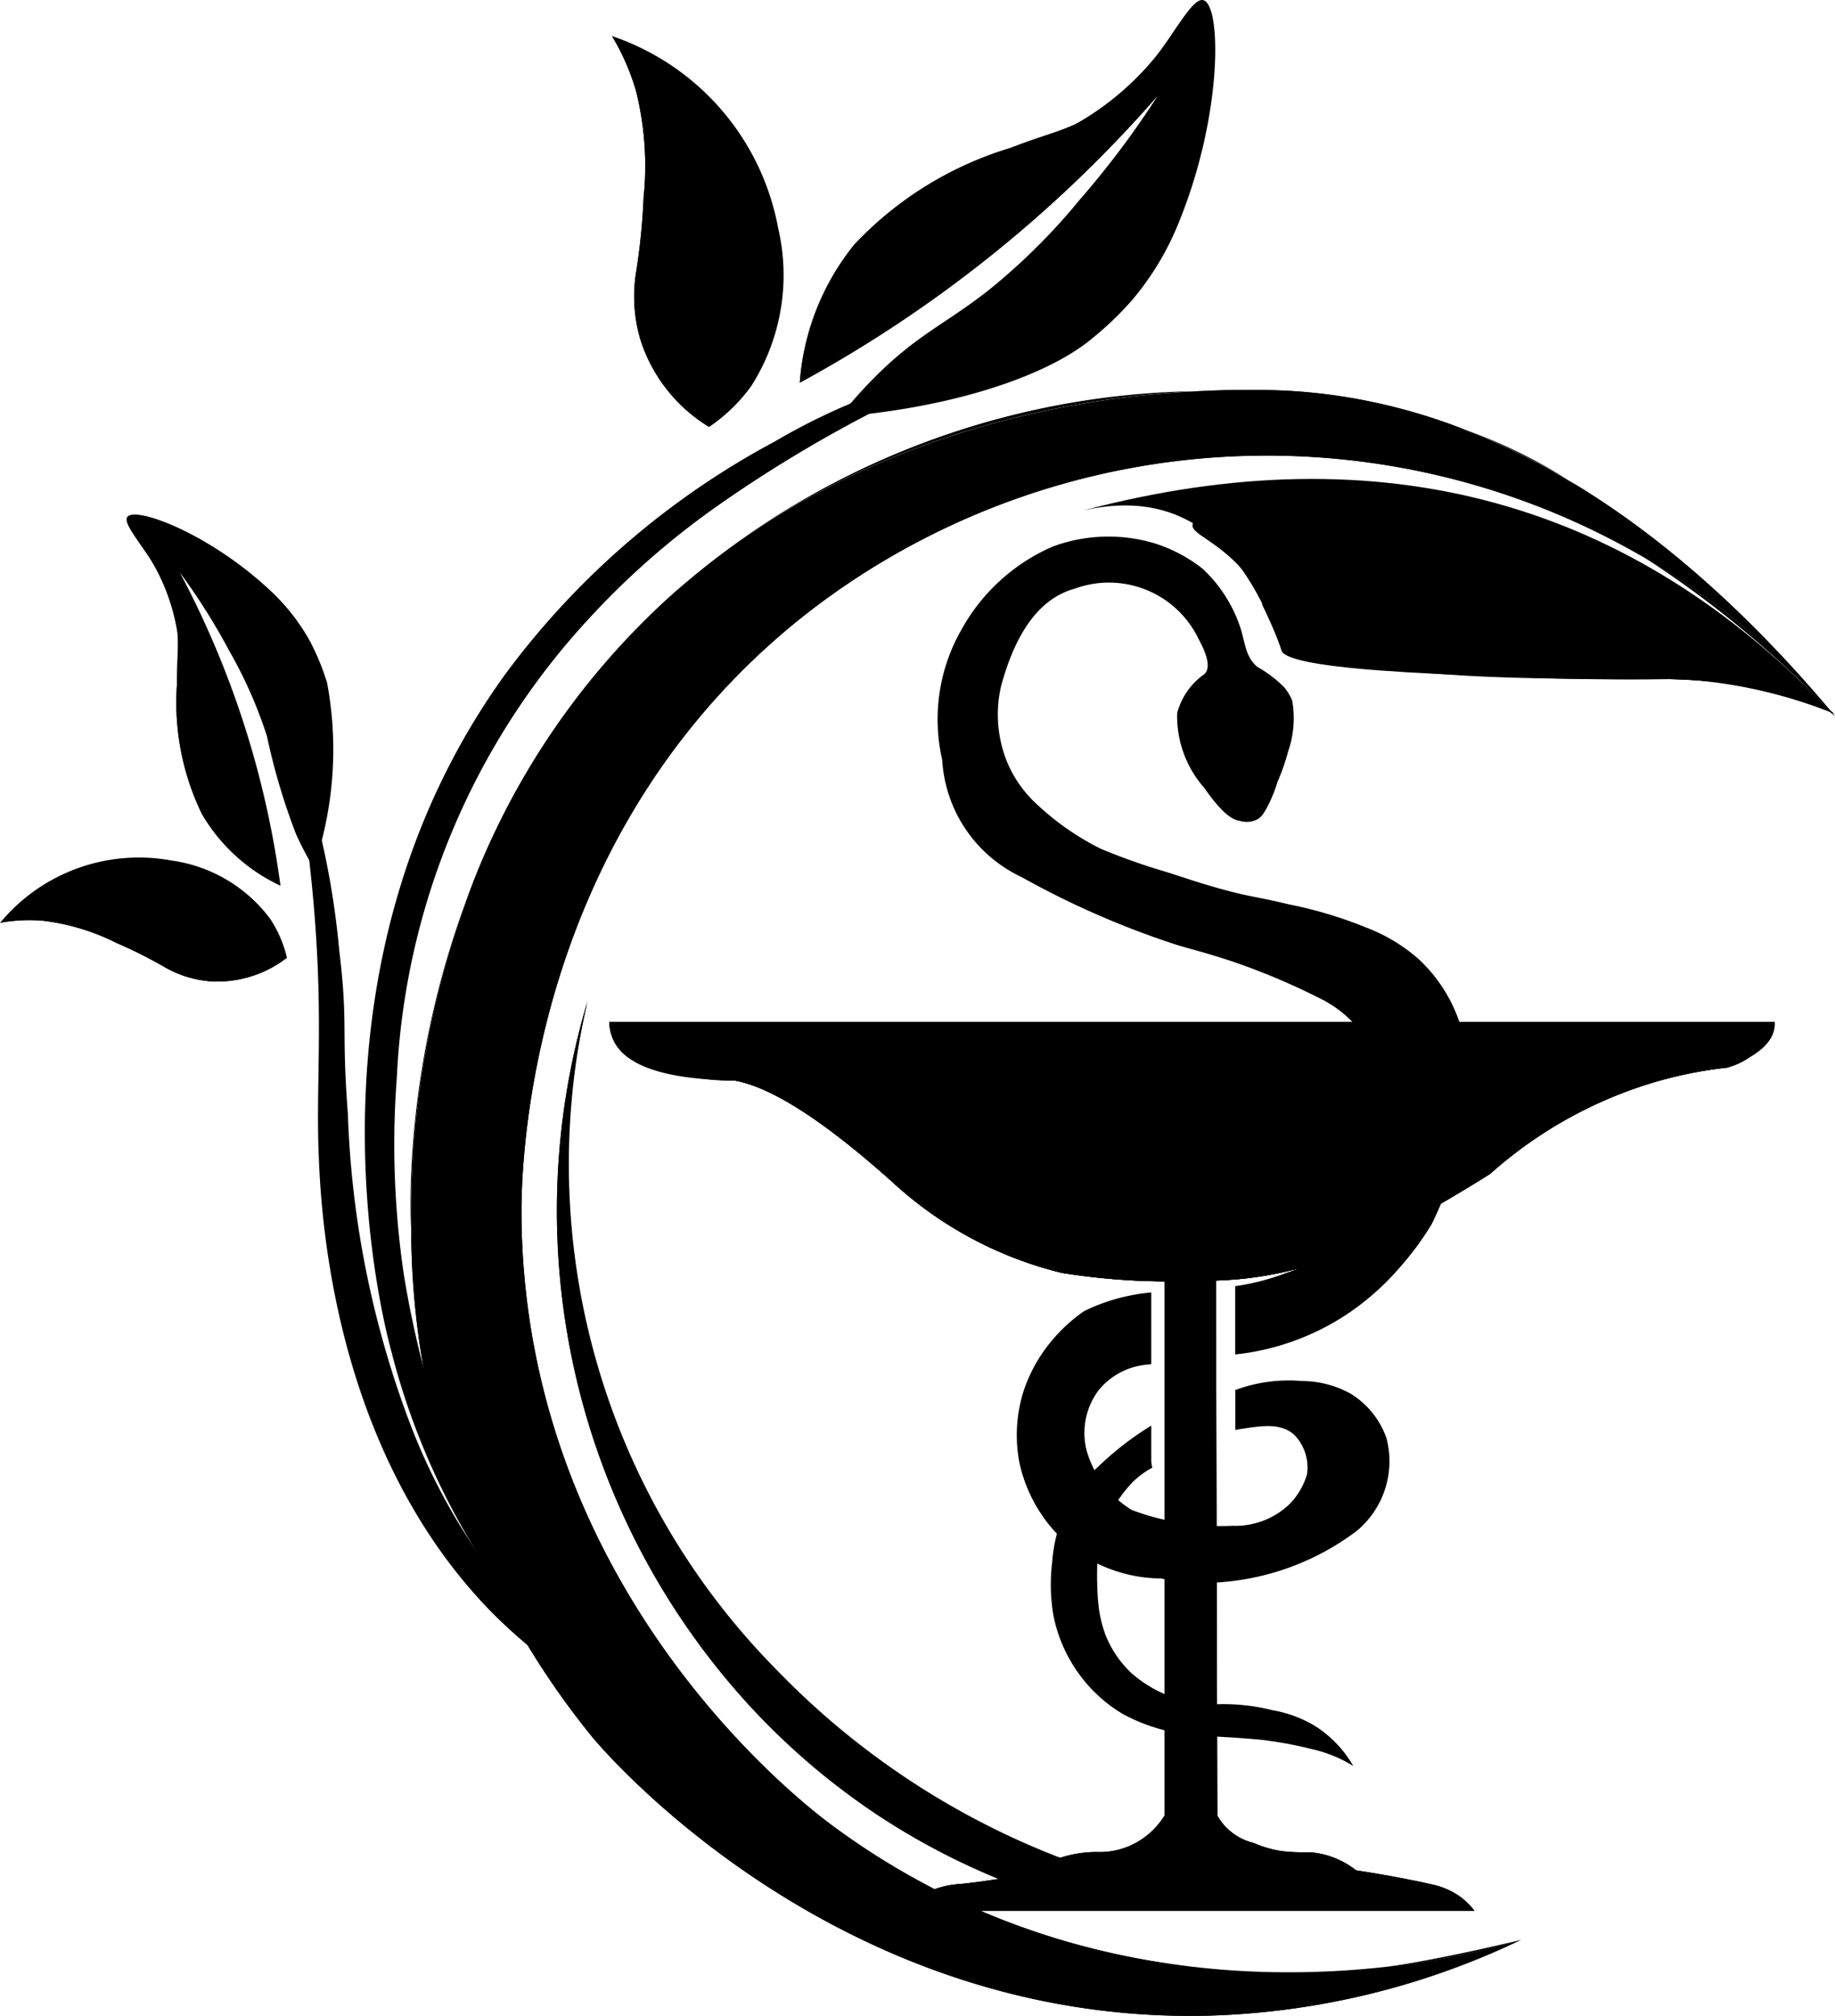 <svg xmlns="http://www.w3.org/2000/svg" width="69.601" height="76.446" viewBox="0 0 69.601 76.446">
  <g id="Group_13697" data-name="Group 13697" transform="translate(-5081.729 -1349.69)">
    <g id="_Group_" data-name="&lt;Group&gt;" transform="translate(5102.854 1387.666)">
      <path id="_Path_" data-name="&lt;Path&gt;" d="M1198.872,410.266a29.833,29.833,0,0,1-12.323-7.643,27.287,27.287,0,0,1-7.229-25.392,27.751,27.751,0,0,0,6.487,27.06,26.33,26.33,0,0,0,11.651,7.1Z" transform="translate(-1178.165 -377.223)"/>
      <path id="_Path_2" data-name="&lt;Path&gt;" d="M1199.342,410.1a18.981,18.981,0,0,1-2.271-.373,22.166,22.166,0,0,1-10.707-6.308,28.818,28.818,0,0,1-7.46-13.854,25.178,25.178,0,0,1-.51-5.837,38.4,38.4,0,0,1,.892-6.36.032.032,0,0,1,0-.013c.009-.039.038-.169.036-.169a.021.021,0,0,0,0,.007,27.751,27.751,0,0,0,6.487,27.06,29.119,29.119,0,0,0,4.408,3.713,25.458,25.458,0,0,0,6.164,2.984Z" transform="translate(-1178.165 -377.19)"/>
    </g>
    <g id="_Group_2" data-name="&lt;Group&gt;" transform="translate(5081.729 1369.206)">
      <path id="_Path_3" data-name="&lt;Path&gt;" d="M1130.049,355.072a23.335,23.335,0,0,1-2.62-4.927,36.584,36.584,0,0,1-2.4-11.85c-.251-3.28.018-3.349-.327-6.2a31.534,31.534,0,0,0-1.62-7.512c-.106.022.221,1.776.487,4.137.607,5.369.241,8.024.348,10.969.074,2.024.411,11.233,6.579,17.515a20.184,20.184,0,0,0,7.414,4.726A22.456,22.456,0,0,1,1130.049,355.072Z" transform="translate(-1111.834 -315.566)"/>
      <path id="_Path_4" data-name="&lt;Path&gt;" d="M1089.155,280.849c-.007-.916.059-1.339.032-1.907,0,0-.029-.372-.075-.7-.257-1.769-2.106-3.385-1.84-3.771.293-.427,3.151.627,5.489,2.848a7.7,7.7,0,0,1,1.454,1.885,8.958,8.958,0,0,1,.639,1.564,13.823,13.823,0,0,1-.514,7,12.237,12.237,0,0,1-.67-1.282,24.453,24.453,0,0,1-1.1-3.706,16.956,16.956,0,0,0-1.431-3.237,23.993,23.993,0,0,0-1.875-2.973,35.235,35.235,0,0,1,3.819,11.879,6.767,6.767,0,0,1-2.988-2.729A9.685,9.685,0,0,1,1089.155,280.849Z" transform="translate(-1082.445 -274.38)"/>
      <path id="_Path_5" data-name="&lt;Path&gt;" d="M1089.528,279.78a7.719,7.719,0,0,1,1.531,3.593,14.759,14.759,0,0,1-.032,1.907,9.675,9.675,0,0,0,.946,4.866,6.758,6.758,0,0,0,2.988,2.731,8.374,8.374,0,0,1-1.359-1.646,9.573,9.573,0,0,1-.882-1.853,15.122,15.122,0,0,1-.711-2.569c-.142-.724-.1-.724-.262-1.67a16.921,16.921,0,0,0-.578-2.63A6.923,6.923,0,0,0,1089.528,279.78Z" transform="translate(-1084.317 -278.81)"/>
      <path id="_Path_6" data-name="&lt;Path&gt;" d="M1060.51,349.245a6.254,6.254,0,0,1,1.636-.077,8.429,8.429,0,0,1,2.783.842,17.308,17.308,0,0,1,1.814.91,4.131,4.131,0,0,0,1.81.549,4.308,4.308,0,0,0,2.84-.9,4.586,4.586,0,0,0-.625-1.46,5.63,5.63,0,0,0-3.754-2.225,6.828,6.828,0,0,0-6.5,2.363Z" transform="translate(-1060.51 -333.768)"/>
      <path id="_Path_7" data-name="&lt;Path&gt;" d="M1060.51,355.031a6.254,6.254,0,0,1,1.636-.077,8.429,8.429,0,0,1,2.783.842,17.3,17.3,0,0,1,1.814.91,4.131,4.131,0,0,0,1.81.549,4.308,4.308,0,0,0,2.84-.9c-.413-.206-1.018-.5-1.761-.835a23.131,23.131,0,0,0-2.964-1.2,7.26,7.26,0,0,0-4.264-.276A5.6,5.6,0,0,0,1060.51,355.031Z" transform="translate(-1060.51 -339.554)"/>
    </g>
    <g id="_Group_3" data-name="&lt;Group&gt;" transform="translate(5095.564 1349.691)">
      <path id="_Path_8" data-name="&lt;Path&gt;" d="M1139.042,277.4a33.648,33.648,0,0,1-.262-7.453A27.476,27.476,0,0,1,1146,252.622a30.166,30.166,0,0,1,4.83-4.268,50.629,50.629,0,0,1,9.732-5.374,24.238,24.238,0,0,0-7.455,2.858,30.687,30.687,0,0,0-10.175,8.766c-8.083,11.129-4.738,24.336-4.369,25.7a27.23,27.23,0,0,0,5.607,10.89A37.788,37.788,0,0,1,1139.042,277.4Z" transform="translate(-1137.563 -229.092)"/>
      <g id="_Group_4" data-name="&lt;Group&gt;" transform="translate(16.502 0)">
        <path id="_Path_9" data-name="&lt;Path&gt;" d="M1237.406,171.318c1.187-.465,1.772-.589,2.5-.909,0,0,.469-.219.871-.443,2.176-1.212,3.359-4.422,3.995-4.27.7.171.749,4.413-.98,8.559a10.714,10.714,0,0,1-1.731,2.83,12.482,12.482,0,0,1-1.72,1.611c-1.691,1.286-5.06,2.444-9.36,2.8a17.016,17.016,0,0,1,1.336-1.506c1.612-1.614,2.623-1.977,4.28-3.268a23.668,23.668,0,0,0,3.5-3.471,33.517,33.517,0,0,0,2.939-3.916,49.2,49.2,0,0,1-13.567,10.872,9.414,9.414,0,0,1,2.07-5.245A13.442,13.442,0,0,1,1237.406,171.318Z" transform="translate(-1229.47 -165.691)"/>
        <path id="_Path_10" data-name="&lt;Path&gt;" d="M1243.82,170.939a10.736,10.736,0,0,1-3.916,3.776,20.6,20.6,0,0,1-2.5.909,13.442,13.442,0,0,0-5.866,3.648,9.414,9.414,0,0,0-2.07,5.245,11.715,11.715,0,0,1,1.469-2.587,13.138,13.138,0,0,1,1.975-2.067,20.887,20.887,0,0,1,2.99-2.2c.871-.544.892-.487,2.045-1.171a23.621,23.621,0,0,0,3.135-2.059A9.682,9.682,0,0,0,1243.82,170.939Z" transform="translate(-1229.47 -169.996)"/>
      </g>
      <g id="_Group_5" data-name="&lt;Group&gt;" transform="translate(9.377 1.366)">
        <path id="_Path_11" data-name="&lt;Path&gt;" d="M1189.79,173.3a8.768,8.768,0,0,1,.914,2.09,11.729,11.729,0,0,1,.285,4.042,24.6,24.6,0,0,1-.282,2.814,5.735,5.735,0,0,0,.181,2.627,6,6,0,0,0,2.587,3.25,6.416,6.416,0,0,0,1.591-1.539,7.828,7.828,0,0,0,1.029-5.992,9.514,9.514,0,0,0-6.306-7.292Z" transform="translate(-1189.79 -173.3)"/>
        <path id="_Path_12" data-name="&lt;Path&gt;" d="M1189.79,173.3a8.768,8.768,0,0,1,.914,2.09,11.729,11.729,0,0,1,.285,4.042,24.6,24.6,0,0,1-.282,2.814,5.735,5.735,0,0,0,.181,2.627,6,6,0,0,0,2.587,3.25c.063-.639.146-1.573.212-2.706a31.813,31.813,0,0,0,.1-4.458,10.12,10.12,0,0,0-1.756-5.688A7.826,7.826,0,0,0,1189.79,173.3Z" transform="translate(-1189.79 -173.3)"/>
      </g>
    </g>
    <g id="_Group_6" data-name="&lt;Group&gt;" transform="translate(5122.823 1367.852)">
      <path id="_Path_13" data-name="&lt;Path&gt;" d="M1289.38,268.034q5.281-1.207,7.505,5.282.094,1.018,14.736,1.111,5.179.186,6.25,1.39Q1306.32,263.566,1289.38,268.034Z" transform="translate(-1289.38 -266.84)"/>
      <path id="_Path_14" data-name="&lt;Path&gt;" d="M1322.753,274.581c-4.972-1.149-10.163-1.257-10.331-.463-.086.4,1.207.672,2.313,2.25a6.658,6.658,0,0,1,1.052,2.5,12.35,12.35,0,0,0,1.878.521,105.778,105.778,0,0,0,12.858.591q5.179.186,6.25,1.39a34.6,34.6,0,0,0-3.225-2.311,36.033,36.033,0,0,0-4.139-2.23A35.612,35.612,0,0,0,1322.753,274.581Z" transform="translate(-1308.281 -272.39)"/>
      <g id="_Group_7" data-name="&lt;Group&gt;" transform="translate(6.764 4.738)">
        <path id="_Path_15" data-name="&lt;Path&gt;" d="M1327.05,293.23c1.257.18,2.564.336,3.92.46a78.118,78.118,0,0,0,7.825.329,16.532,16.532,0,0,1,9.983,3.381,18.459,18.459,0,0,0-5.106-1.257c-1.058-.1-1.381-.036-4.017-.063-1.882-.02-3.4-.04-5.051-.138-.156-.011-.91-.056-1.905-.14-.86-.072-.476-.052-2.386-.239a10.206,10.206,0,0,1-1.449-.21,8.679,8.679,0,0,1-1.013-.3c-.1-.253-.2-.514-.32-.777Q1327.294,293.727,1327.05,293.23Z" transform="translate(-1327.05 -293.23)"/>
      </g>
    </g>
    <g id="_Group_8" data-name="&lt;Group&gt;" transform="translate(5097.302 1364.478)">
      <path id="_Path_16" data-name="&lt;Path&gt;" d="M1151.532,279.4c-.016-1.638.086-14.472,10.841-22.891a28.43,28.43,0,0,1,38.964,3.893c-5.047-6.038-12.1-11.9-20.857-12.326-.522-.025-.935-.027-1.275-.025-2.422,0-13.324.005-22.022,7.81A28.746,28.746,0,0,0,1149.232,268a35.034,35.034,0,0,0-1.882,11.9,30.6,30.6,0,0,0,6.87,19.233c.648.776,9.414,10.9,23.354,10.563a29.261,29.261,0,0,0,11.859-2.871c-1.325.418-14.45,4.3-26.132-4.356C1162.167,301.633,1151.663,293.566,1151.532,279.4Z" transform="translate(-1147.326 -248.047)"/>
      <path id="_Path_17" data-name="&lt;Path&gt;" d="M1147.269,279.9c-.068-1.232-.616-15.147,10.543-24.658a30.633,30.633,0,0,1,19.2-7.148c2.286-.027,8.654-.153,14.156,3.379,4.148,2.663,9.926,8.755,9.978,8.811,0,.005.126.135.127.133s0-.007-.014-.02c-5.047-6.038-12.1-11.9-20.857-12.326-.522-.025-.935-.027-1.275-.025-2.422,0-13.324.005-22.022,7.81A28.747,28.747,0,0,0,1149.151,268a35.026,35.026,0,0,0-1.882,11.9,30.6,30.6,0,0,0,6.87,19.233c.648.776,9.414,10.9,23.354,10.563a29.261,29.261,0,0,0,11.859-2.871l-.031.013a32.827,32.827,0,0,1-8.821,1.894,34.378,34.378,0,0,1-13.684-2.381,29.993,29.993,0,0,1-19.548-26.451Z" transform="translate(-1147.245 -248.047)"/>
      <path id="_Path_18" data-name="&lt;Path&gt;" d="M1162.68,285.8c-.016-1.638.086-14.472,10.841-22.891a28.43,28.43,0,0,1,38.964,3.893c-.029.04-9.051-10.473-21.912-10.935-9.428-.339-16.542,4.882-18,6a30.459,30.459,0,0,0-11.173,29.215,28.951,28.951,0,0,0,8.507,15.341,34.221,34.221,0,0,0,19.575,7.954,31.776,31.776,0,0,0,6.006-.126c2.25-.316,5.133-1.038,5.135-1.029a.213.213,0,0,1-.043.011c-1.325.418-14.45,4.3-26.132-4.356C1173.315,308.036,1162.811,299.969,1162.68,285.8Z" transform="translate(-1158.474 -254.451)"/>
    </g>
    <g id="_Group_9" data-name="&lt;Group&gt;" transform="translate(5115.964 1397.889)">
      <path id="_Path_19" data-name="&lt;Path&gt;" d="M1263.066,434.13q.024,10.326.052,20.65a2.134,2.134,0,0,0,.618.69,2.159,2.159,0,0,0,.754.346,4.28,4.28,0,0,0,1.077.312,7.7,7.7,0,0,0,1.068.043,3.217,3.217,0,0,1,1.747.686c.431.065,1.607.248,2.81.523a2.891,2.891,0,0,1,1.144.485,2.736,2.736,0,0,1,.53.522H1251.18a2.973,2.973,0,0,1,.661-.557,3.44,3.44,0,0,1,1.548-.454c.609-.068,1.451-.183,2.569-.384a4.409,4.409,0,0,1,2.625-.83,2.867,2.867,0,0,0,1.257-.253,2.929,2.929,0,0,0,.833-.576,3.031,3.031,0,0,0,.447-.56V434.13Z" transform="translate(-1251.18 -434.13)"/>
    </g>
    <path id="_Path_20" data-name="&lt;Path&gt;" d="M1263.066,434.13q.024,10.326.052,20.65a2.134,2.134,0,0,0,.618.69,2.159,2.159,0,0,0,.754.346,4.28,4.28,0,0,0,1.077.312,7.7,7.7,0,0,0,1.068.043,3.217,3.217,0,0,1,1.747.686c.431.065,1.607.248,2.81.523a2.891,2.891,0,0,1,1.144.485,2.736,2.736,0,0,1,.53.522H1251.18a2.973,2.973,0,0,1,.661-.557,3.44,3.44,0,0,1,1.548-.454c.609-.068,1.451-.183,2.569-.384a4.409,4.409,0,0,1,2.625-.83,2.867,2.867,0,0,0,1.257-.253,2.929,2.929,0,0,0,.833-.576,3.031,3.031,0,0,0,.447-.56V434.13Z" transform="translate(3864.784 963.759)"/>
    <g id="_Group_10" data-name="&lt;Group&gt;" transform="translate(5115.964 1420.941)">
      <path id="_Path_21" data-name="&lt;Path&gt;" d="M1272.337,563.2a2.891,2.891,0,0,0-1.144-.485c-.2-.047-.4-.09-.6-.131-.255,0-.512-.005-.767-.014-1.824-.057-3.65-.059-5.476-.045-3.543.027-7.083.135-10.626.147l-.334.039a3.44,3.44,0,0,0-1.548.454,2.973,2.973,0,0,0-.661.557h21.686A2.736,2.736,0,0,0,1272.337,563.2Z" transform="translate(-1251.18 -562.518)"/>
    </g>
    <path id="_Path_22" data-name="&lt;Path&gt;" d="M1189.25,381.49h44.2q.07,1.042-1.806,1.736a16.017,16.017,0,0,0-3.006.627,16.385,16.385,0,0,0-5.992,3.408c-.35.221-2.128,1.336-3.862,2.221a18.2,18.2,0,0,1-2.679,1.149c-.025.009-.057.02-.1.032a13.737,13.737,0,0,1-3.474.627c-.648.034-1.33.048-2.043.043a25.369,25.369,0,0,1-4.074-.321,14.569,14.569,0,0,1-6.464-3.476q-3.892-3.474-5.977-3.823Q1189.249,383.646,1189.25,381.49Z" transform="translate(3915.594 1006.948)"/>
    <path id="_Path_23" data-name="&lt;Path&gt;" d="M1226.483,383.585c-4.482.346-9.2.451-9.823.463-1.855.039-.682-.007-10.565,0-2.977,0-4.518.007-6.81-.138-1.97-.128-3.914-.327-5.135-.454-1.767-.181-3.255-.361-4.359-.5a6.755,6.755,0,0,0,2.97,1.558,6.481,6.481,0,0,0,1.659.162q2.084.347,5.977,3.823a14.569,14.569,0,0,0,6.464,3.476,25.365,25.365,0,0,0,4.074.321q1.069.008,2.043-.043a13.736,13.736,0,0,0,3.474-.627c.043-.013.075-.023.1-.032a18.186,18.186,0,0,0,2.679-1.149c1.734-.885,3.512-2,3.862-2.221a16.384,16.384,0,0,1,5.992-3.408,16.019,16.019,0,0,1,3.006-.627c1.357-.5,1.7-1.187,1.779-1.526-.83.147-1.961.332-3.309.508C1229.015,383.369,1227.708,383.49,1226.483,383.585Z" transform="translate(3915.151 1005.988)"/>
    <path id="_Path_24" data-name="&lt;Path&gt;" d="M1228.171,382.95l-.14.045c-.988.325-1.686.627-1.849.695a13.52,13.52,0,0,1-2.736.65c-1.479.284-1.8.607-4.774,1.774a33.635,33.635,0,0,1-4.817,1.7,14.015,14.015,0,0,1-5.977-.138c-3.2-.8-3.131-2.092-6.812-3.058-1.307-.345-1.284-.172-4.309-.835-2.464-.54-3.72-.953-4.309-1.111a19.283,19.283,0,0,1-3.2-1.181,1.283,1.283,0,0,0,.1.5,1.746,1.746,0,0,0,.936.833,8.168,8.168,0,0,0,1.964.715,8.529,8.529,0,0,0,1.729.172q2.084.347,5.977,3.823a14.569,14.569,0,0,0,6.464,3.476,25.369,25.369,0,0,0,4.074.321c.713.005,1.4-.009,2.043-.043a13.737,13.737,0,0,0,3.474-.627c.043-.013.075-.023.1-.032a18.2,18.2,0,0,0,2.679-1.149c1.734-.885,3.512-2,3.862-2.221a16.385,16.385,0,0,1,5.992-3.408,16.017,16.017,0,0,1,3.006-.627,2.513,2.513,0,0,0,1.029-.531,2.558,2.558,0,0,0,.777-1.2,12.647,12.647,0,0,1-2.483.785A24.524,24.524,0,0,0,1228.171,382.95Z" transform="translate(3915.594 1006.948)"/>
    <path id="_Path_25" data-name="&lt;Path&gt;" d="M1228.171,382.95c-.224.072-.943.3-1.99.74-1.4.587-2.4,1.126-2.952,1.418,0,0-2.277,1.194-4.975,2.481a36.091,36.091,0,0,1-3.706,1.661,14.45,14.45,0,0,1-7,.093,11.758,11.758,0,0,1-3.428-1.111c-.632-.332-.515-.355-3.06-2.04-1.194-.79-1.738-1.128-2.429-1.5a18.562,18.562,0,0,0-1.88-.909,28.416,28.416,0,0,0-4.309-1.111,19.283,19.283,0,0,1-3.2-1.181,1.283,1.283,0,0,0,.1.5,1.746,1.746,0,0,0,.936.833,8.168,8.168,0,0,0,1.964.715,8.529,8.529,0,0,0,1.729.172q2.084.347,5.977,3.823a14.569,14.569,0,0,0,6.464,3.476,25.369,25.369,0,0,0,4.074.321c.713.005,1.4-.009,2.043-.043a13.737,13.737,0,0,0,3.474-.627c.043-.013.075-.023.1-.032a18.2,18.2,0,0,0,2.679-1.149c1.734-.885,3.512-2,3.862-2.221a16.385,16.385,0,0,1,5.992-3.408,16.017,16.017,0,0,1,3.006-.627,2.513,2.513,0,0,0,1.029-.531,2.558,2.558,0,0,0,.777-1.2,12.647,12.647,0,0,1-2.483.785A24.524,24.524,0,0,0,1228.171,382.95Z" transform="translate(3915.594 1006.948)"/>
    <path id="_Path_26" data-name="&lt;Path&gt;" d="M1289.336,444.172a3.241,3.241,0,0,0-1.345-1.668,3.832,3.832,0,0,0-1.867-.487,5.821,5.821,0,0,0-2.517.341v1.515c.1-.02.2-.038.291-.05.736-.111,1.472-.221,1.963.255a1.768,1.768,0,0,1,.463,1.483,2.72,2.72,0,0,1-.648,1.111,2.967,2.967,0,0,1-2.178.835,9.6,9.6,0,0,1-3.823-.6,4.052,4.052,0,0,1-.512-.377c.029-.043.072-.1.124-.172a5.407,5.407,0,0,1,.4-.483,3.422,3.422,0,0,1,.774-.576.969.969,0,0,1-.043-.291v-1.3a11.753,11.753,0,0,0-2.02,1.564c-.043.04-.09.083-.135.126a4.109,4.109,0,0,1-.294-.734,2.7,2.7,0,0,1,.451-2.295,2.665,2.665,0,0,1,1.842-.973c.052-.005.1-.011.156-.018V438.66c-.07.005-.144.011-.226.022a7.247,7.247,0,0,0-2.314.681,6.093,6.093,0,0,0-1.244,1.138,5.86,5.86,0,0,0-1.049,1.866c-.009.029-.018.054-.023.074a5.534,5.534,0,0,0-.142,2.686,5.666,5.666,0,0,0,1.42,2.682,5.691,5.691,0,0,0-.179,1.067,6.97,6.97,0,0,0,.048,2.045,5.643,5.643,0,0,0,.894,2.1,5.546,5.546,0,0,0,1.747,1.63,6.884,6.884,0,0,0,2.722.8l1.246.075c.133.007.366.022.675.045.21.016.424.036.535.045a14.948,14.948,0,0,1,1.984.361,4.994,4.994,0,0,1,.734.223,4.872,4.872,0,0,1,.835.417,4.445,4.445,0,0,0-.6-.812,4.4,4.4,0,0,0-.833-.695,4.657,4.657,0,0,0-1.636-.61,7.564,7.564,0,0,0-2.164-.223,4.758,4.758,0,0,1-3.2-1.2,4.015,4.015,0,0,1-.964-1.427,4.815,4.815,0,0,1-.237-.9,7.739,7.739,0,0,1-.074-.855c-.005-.154-.007-.289-.009-.348,0-.248,0-.454.007-.609a5.631,5.631,0,0,0,2.411.567,8.944,8.944,0,0,0,1.97.16,9.773,9.773,0,0,0,5.469-1.971A3.436,3.436,0,0,0,1289.336,444.172Z" transform="translate(3844.978 960.043)"/>
    <path id="_Path_27" data-name="&lt;Path&gt;" d="M1278.258,296.7a5.876,5.876,0,0,0-1.257-1.693,6.482,6.482,0,0,0-1.979-1.194,15.987,15.987,0,0,0-2.934-.882c-1.311-.314-1.4-.267-2.467-.555-.661-.178-1.154-.339-2.14-.661a23.774,23.774,0,0,1-2.551-.9,10.119,10.119,0,0,1-2.386-1.657,4.567,4.567,0,0,1-1.088-1.471,4.765,4.765,0,0,1-.3-3.024q.854-3.175,2.8-3.708a3.771,3.771,0,0,1,4.7,1.923c.368.675.436,1.117.21,1.322a2.584,2.584,0,0,0-.528.492,2.633,2.633,0,0,0-.5.979,4.107,4.107,0,0,0,1.027,2.839q.832,1.2,1.343,1.25a.908.908,0,0,0,.688-.063c.1-.061.2-.154.379-.5a5.39,5.39,0,0,0,.37-.918,7.9,7.9,0,0,0,.4-1.146,3.837,3.837,0,0,0,.156-1.932,1.971,1.971,0,0,0-.314-.517,4.669,4.669,0,0,0-1-.756c-.449-.37-.458-.86-.643-1.465a5.376,5.376,0,0,0-1.442-2.264,5.735,5.735,0,0,0-1.783-.95,6.084,6.084,0,0,0-3.9.11,7.255,7.255,0,0,0-3.476,3.174,6.84,6.84,0,0,0-.718,4.911,5.246,5.246,0,0,0,3.011,4.449,32.817,32.817,0,0,0,5.816,2.548c.512.172,1.593.408,3.029.959a26.172,26.172,0,0,1,2.641,1.18,4.443,4.443,0,0,1,1.837,1.892,5.072,5.072,0,0,1,.544,2.539,6.768,6.768,0,0,1-.5,2.472,5.39,5.39,0,0,1-1.343,2.311,5.686,5.686,0,0,1-1.991,1.111,8.728,8.728,0,0,1-1.831.487l-.1.013v2.591l.273-.032a9.5,9.5,0,0,0,3.93-1.469,9.857,9.857,0,0,0,2-1.752,11.36,11.36,0,0,0,1.242-1.673,14.1,14.1,0,0,0,1.067-2.923,8.886,8.886,0,0,0,.348-2.815A6.431,6.431,0,0,0,1278.258,296.7Z" transform="translate(3858.541 1091.057)"/>
  </g>
</svg>
